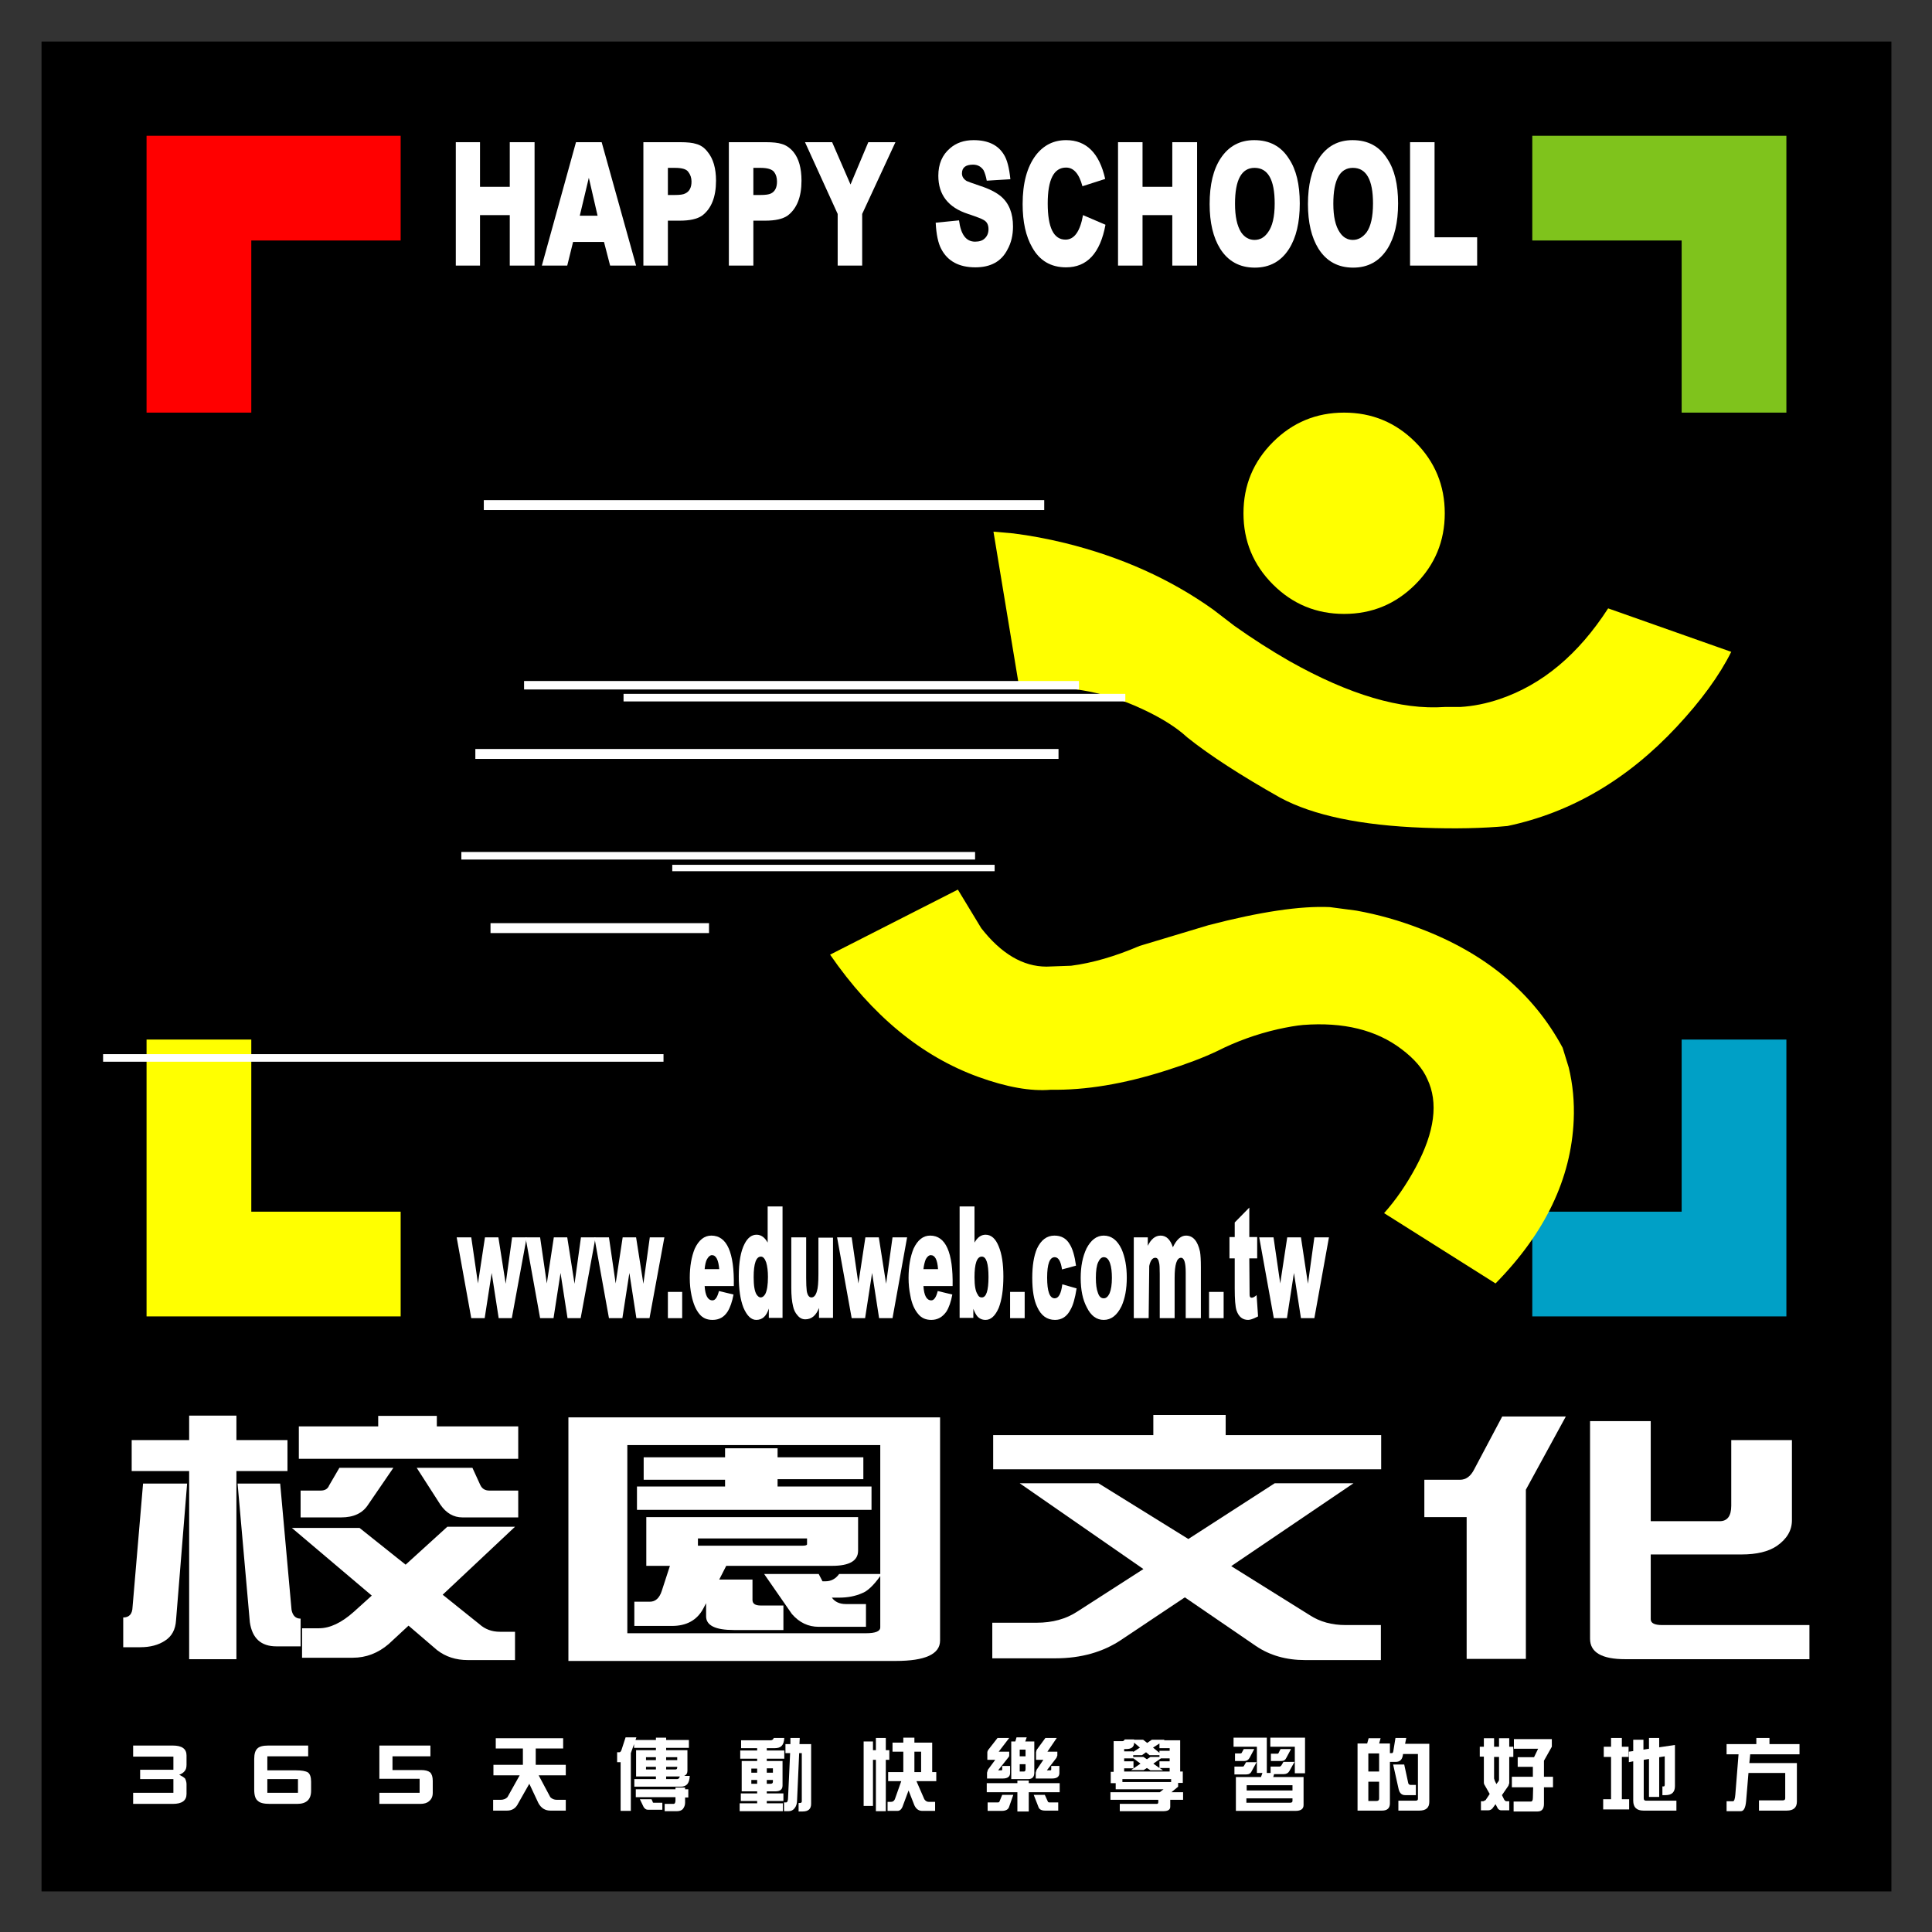 
<svg xmlns="http://www.w3.org/2000/svg" version="1.1" xmlns:xlink="http://www.w3.org/1999/xlink" preserveAspectRatio="none" x="0px" y="0px" width="100px" height="100px" viewBox="0 0 100 100">
<rect x="0" y="0" width="100" height="100" fill="#333333" stroke="none"/>
<defs>
<g id="Layer0_0_MEMBER_0_FILL">
<path fill="#000000" stroke="none" d="
M 0 0
L 0 317.05 317.05 317.05 317.05 0 0 0 Z"/>
</g>

<g id="Layer0_0_MEMBER_1_FILL">
<path fill="#7FC31C" stroke="none" d="
M 255.5 16.15
L 255.5 34.1 281.1 34.1 281.1 63.6 299.05 63.6 299.05 16.15 255.5 16.15 Z"/>
</g>

<g id="Layer0_0_MEMBER_2_FILL">
<path fill="#FF0000" stroke="none" d="
M 61.55 34.1
L 61.55 16.15 18 16.15 18 63.6 35.95 63.6 35.95 34.1 61.55 34.1 Z"/>
</g>

<g id="Layer0_0_MEMBER_3_FILL">
<path fill="#FFFF00" stroke="none" d="
M 35.95 171.05
L 18 171.05 18 218.5 61.55 218.5 61.55 200.55 35.95 200.55 35.95 171.05 Z"/>
</g>

<g id="Layer0_0_MEMBER_4_FILL">
<path fill="#00A0C6" stroke="none" d="
M 299.05 171.05
L 281.1 171.05 281.1 200.55 255.5 200.55 255.5 218.5 299.05 218.5 299.05 171.05 Z"/>
</g>

<g id="Layer0_0_MEMBER_5_MEMBER_0_FILL">
<path fill="#FFFF00" stroke="none" d="
M 223.25 63.6
Q 216.1 63.6 211.05 68.65 206 73.7 206 80.85 206 88 211.05 93.05 216.1 98.1 223.25 98.1 230.4 98.1 235.45 93.05 240.5 88 240.5 80.85 240.5 73.7 235.45 68.65 230.4 63.6 223.25 63.6 Z"/>
</g>

<g id="Layer0_0_MEMBER_5_MEMBER_1_FILL">
<path fill="#FFFF00" stroke="none" d="
M 173 179.65
Q 181.9 179.8 192.6 176.4 198 174.7 201.55 173 206.4 170.55 211.8 169.3 214.5 168.7 216.2 168.55 226.6 167.75 233.1 172.7 236.35 175.15 237.5 177.8 240.4 183.85 235.55 192.9 233.1 197.45 230.1 200.8
L 249.2 212.85
Q 261.95 199.9 262.6 184.85 262.8 180.2 261.75 175.85
L 260.7 172.45
Q 253.15 158.4 236.2 152 230.9 149.95 225.35 148.95
L 220.8 148.35
Q 213.25 148 200 151.45
L 188.2 155
Q 181.9 157.7 176.45 158.4
L 172.25 158.55
Q 166.2 158.55 161.05 151.95
L 157.05 145.35 135.15 156.5
Q 145.95 172.15 160.55 177.45 167.85 180.1 173 179.65 Z"/>
</g>

<g id="Layer0_0_MEMBER_5_MEMBER_2_FILL">
<path fill="#FFFF00" stroke="none" d="
M 200.8 97.35
Q 189.8 89.5 175.4 85.95 170.9 84.85 166.55 84.3
L 163.15 84 167.6 110.9
Q 178.75 109.75 188.65 114.4 193.6 116.7 196.35 119.25 202.1 123.85 212.3 129.6 220.75 134.15 236.85 134.75 244.9 135.05 251.25 134.45 267.6 131 280.25 117.45 286.55 110.7 289.6 104.6
L 268.5 97.15
Q 260.85 109 249.9 112.7 246.5 113.85 243.15 114.05
L 240.5 114.05
Q 229.25 114.85 213.9 106.2 209.1 103.45 204.45 100.15
L 200.8 97.35 Z"/>
</g>

<g id="Layer0_0_MEMBER_6_FILL">
<path fill="#FFFFFF" stroke="none" d="
M 171.85 80.3
L 171.85 78.6 75.8 78.6 75.8 80.3 171.85 80.3 Z"/>
</g>

<g id="Layer0_0_MEMBER_7_FILL">
<path fill="#FFFFFF" stroke="none" d="
M 177.8 111.05
L 177.8 109.6 82.7 109.6 82.7 111.05 177.8 111.05 Z"/>
</g>

<g id="Layer0_0_MEMBER_8_FILL">
<path fill="#FFFFFF" stroke="none" d="
M 185.75 113.1
L 185.75 111.8 99.75 111.8 99.75 113.1 185.75 113.1 Z"/>
</g>

<g id="Layer0_0_MEMBER_9_FILL">
<path fill="#FFFFFF" stroke="none" d="
M 174.3 122.95
L 174.3 121.25 74.35 121.25 74.35 122.95 174.3 122.95 Z"/>
</g>

<g id="Layer0_0_MEMBER_10_FILL">
<path fill="#FFFFFF" stroke="none" d="
M 71.95 138.9
L 71.95 140.2 160 140.2 160 138.9 71.95 138.9 Z"/>
</g>

<g id="Layer0_0_MEMBER_11_FILL">
<path fill="#FFFFFF" stroke="none" d="
M 163.35 142.2
L 163.35 141.1 108.1 141.1 108.1 142.2 163.35 142.2 Z"/>
</g>

<g id="Layer0_0_MEMBER_12_FILL">
<path fill="#FFFFFF" stroke="none" d="
M 76.95 151.1
L 76.95 152.8 114.4 152.8 114.4 151.1 76.95 151.1 Z"/>
</g>

<g id="Layer0_0_MEMBER_13_FILL">
<path fill="#FFFFFF" stroke="none" d="
M 10.55 173.55
L 10.55 174.85 106.6 174.85 106.6 173.55 10.55 173.55 Z"/>
</g>

<g id="Layer0_0_MEMBER_14_MEMBER_0_FILL">
<path fill="#FFFFFF" stroke="none" d="
M 78.3 204.95
L 76 204.95 74.8 212.85 73.65 204.95 71.15 204.95 73.65 218.8 75.95 218.8 77.15 211.05 78.35 218.8 80.6 218.8 83.15 204.95 80.65 204.95 79.55 212.9 78.3 204.95 Z"/>
</g>

<g id="Layer0_0_MEMBER_14_MEMBER_1_FILL">
<path fill="#FFFFFF" stroke="none" d="
M 94.95 204.95
L 92.45 204.95 91.35 212.9 90.1 204.95 87.8 204.95 86.6 212.85 85.45 204.95 82.95 204.95 85.45 218.8 87.75 218.8 88.95 211.05 90.15 218.8 92.4 218.8 94.95 204.95 Z"/>
</g>

<g id="Layer0_0_MEMBER_14_MEMBER_2_FILL">
<path fill="#FFFFFF" stroke="none" d="
M 106.75 204.95
L 104.25 204.95 103.15 212.9 101.9 204.95 99.6 204.95 98.4 212.85 97.25 204.95 94.75 204.95 97.25 218.8 99.55 218.8 100.75 211.05 101.95 218.8 104.2 218.8 106.75 204.95 Z"/>
</g>

<g id="Layer0_0_MEMBER_14_MEMBER_3_FILL">
<path fill="#FFFFFF" stroke="none" d="
M 109.8 218.8
L 109.8 214.3 107.35 214.3 107.35 218.8 109.8 218.8 Z"/>
</g>

<g id="Layer0_0_MEMBER_14_MEMBER_4_FILL">
<path fill="#FFFFFF" stroke="none" d="
M 114.8 204.65
Q 113 204.65 111.95 206.9 111.1 209 111.1 211.9 111.1 213.5 111.4 214.9 111.85 217.05 112.8 218.15 113.6 219.1 115 219.1 116.7 219.1 117.6 217.65 118.25 216.6 118.6 214.75
L 116.1 214.15
Q 115.7 215.75 115 215.75 113.8 215.75 113.65 213.3
L 118.65 213.3
Q 118.8 204.65 114.8 204.65
M 114.05 208.7
Q 114.45 208 114.9 208 115.95 208 116.15 210.4
L 113.65 210.4
Q 113.75 209.25 114.05 208.7 Z"/>
</g>

<g id="Layer0_0_MEMBER_14_MEMBER_5_FILL">
<path fill="#FFFFFF" stroke="none" d="
M 127 199.65
L 124.45 199.65 124.45 205.85
Q 123.7 204.5 122.55 204.5 121.3 204.5 120.5 206.05 119.5 207.95 119.5 211.65 119.5 214.95 120.3 217 121.2 219.1 122.5 219.1 124.05 219.1 124.65 217.15
L 124.65 218.75 127 218.75 127 199.65
M 123.3 208.25
Q 123.85 208.25 124.2 209.25 124.5 210.25 124.5 211.75 124.5 213.75 124.05 214.65 123.7 215.25 123.25 215.25 122.9 215.25 122.55 214.75 122.05 213.95 122.05 211.8 122.05 208.25 123.3 208.25 Z"/>
</g>

<g id="Layer0_0_MEMBER_14_MEMBER_6_FILL">
<path fill="#FFFFFF" stroke="none" d="
M 135.65 205
L 133.15 205 133.15 211.25
Q 133.15 213.4 132.9 214.15 132.6 215.25 131.95 215.25 131.35 215.25 131.15 214.15 131.05 213.35 131.05 211.9
L 131.05 204.95 128.5 204.95 128.5 213.65
Q 128.5 215.5 128.8 216.75 129 217.7 129.55 218.3 130.1 219 130.9 219 132.5 219 133.25 217.05
L 133.25 218.75 135.65 218.75 135.65 205 Z"/>
</g>

<g id="Layer0_0_MEMBER_14_MEMBER_7_FILL">
<path fill="#FFFFFF" stroke="none" d="
M 148.35 204.95
L 145.85 204.95 144.75 212.9 143.5 204.95 141.2 204.95 140 212.85 138.85 204.95 136.35 204.95 138.85 218.8 141.15 218.8 142.35 211.05 143.55 218.8 145.85 218.8 148.35 204.95 Z"/>
</g>

<g id="Layer0_0_MEMBER_14_MEMBER_8_FILL">
<path fill="#FFFFFF" stroke="none" d="
M 148.6 211.9
Q 148.6 213.5 148.9 214.9 149.25 216.95 150.3 218.15 151.1 219.1 152.5 219.1 154.1 219.1 155.1 217.65 155.75 216.6 156.1 214.75
L 153.6 214.15
Q 153.2 215.75 152.5 215.75 151.3 215.75 151.15 213.3
L 156.15 213.3
Q 156.3 204.65 152.3 204.65 150.5 204.65 149.45 206.9 148.6 209 148.6 211.9
M 153.65 210.4
L 151.15 210.4
Q 151.25 209.45 151.55 208.7 151.95 208 152.4 208 153.5 208 153.65 210.4 Z"/>
</g>

<g id="Layer0_0_MEMBER_14_MEMBER_9_FILL">
<path fill="#FFFFFF" stroke="none" d="
M 161.8 204.5
Q 160.65 204.5 159.9 205.85
L 159.9 199.65 157.35 199.65 157.35 218.75 159.7 218.75 159.7 217.2
Q 160.05 218.1 160.4 218.5 160.95 219.1 161.8 219.1 163.15 219.1 164.05 217.05 164.85 215 164.85 211.65 164.85 208.4 164.05 206.5 163.25 204.5 161.8 204.5
M 161.15 215.25
Q 160.65 215.25 160.45 214.75 159.9 214 159.9 211.8 159.9 208.25 161.15 208.25 162.3 208.25 162.3 211.75 162.3 215.25 161.15 215.25 Z"/>
</g>

<g id="Layer0_0_MEMBER_14_MEMBER_10_FILL">
<path fill="#FFFFFF" stroke="none" d="
M 168.5 218.8
L 168.5 214.3 166 214.3 166 218.8 168.5 218.8 Z"/>
</g>

<g id="Layer0_0_MEMBER_14_MEMBER_11_FILL">
<path fill="#FFFFFF" stroke="none" d="
M 177.3 209.8
Q 176.95 207.25 176.2 206.1 175.35 204.65 173.6 204.65 171.65 204.65 170.6 206.9 169.8 208.8 169.8 211.9 169.8 215.15 170.65 216.9 171.65 219.1 173.7 219.1 175.45 219.1 176.35 217.35 177 216.25 177.4 213.7
L 174.95 213
Q 174.65 215.4 173.65 215.4 172.35 215.4 172.35 211.85 172.35 208.35 173.65 208.35 174.6 208.35 174.9 210.45
L 177.3 209.8 Z"/>
</g>

<g id="Layer0_0_MEMBER_14_MEMBER_12_FILL">
<path fill="#FFFFFF" stroke="none" d="
M 185.1 216.75
Q 186 214.75 186 211.85 186 209 185.1 206.95 184 204.65 182.05 204.65 180.25 204.65 179.1 206.85 178.1 208.95 178.1 211.9 178.1 215 179.15 216.95 180.2 219.1 182.05 219.1 183.95 219.1 185.1 216.75
M 183.45 211.9
Q 183.45 213.6 183.05 214.55 182.65 215.4 182.05 215.4 181.35 215.4 181.05 214.45 180.7 213.55 180.7 211.9 180.7 210.05 181.1 209.2 181.5 208.35 182.05 208.35 182.8 208.35 183.15 209.45 183.45 210.35 183.45 211.9 Z"/>
</g>

<g id="Layer0_0_MEMBER_14_MEMBER_13_FILL">
<path fill="#FFFFFF" stroke="none" d="
M 198.7 210.1
Q 198.7 208.25 198.55 207.4 197.95 204.65 196.15 204.65 194.85 204.65 193.9 206.65 193.25 204.65 191.8 204.65 190.45 204.65 189.6 206.4
L 189.6 204.95 187.2 204.95 187.2 218.8 189.75 218.8 189.85 209.85
Q 190.15 208.45 190.9 208.45 191.4 208.45 191.55 209.35 191.65 209.7 191.65 211.25
L 191.65 218.8 194.2 218.8 194.2 211.9
Q 194.2 208.45 195.3 208.45 196.1 208.45 196.1 210.95
L 196.1 218.8 198.7 218.8 198.7 210.1 Z"/>
</g>

<g id="Layer0_0_MEMBER_14_MEMBER_14_FILL">
<path fill="#FFFFFF" stroke="none" d="
M 202.6 218.8
L 202.6 214.3 200.1 214.3 200.1 218.8 202.6 218.8 Z"/>
</g>

<g id="Layer0_0_MEMBER_14_MEMBER_15_FILL">
<path fill="#FFFFFF" stroke="none" d="
M 207 199.85
L 204.5 202.4 204.5 204.9 203.6 204.9 203.6 208.55 204.5 208.55 204.5 213.7
Q 204.5 216.5 204.8 217.45 205.35 219.1 206.8 219.1 207.3 219.1 208.3 218.6
L 208.5 218.5 208.25 214.85
Q 207.75 215.3 207.4 215.3 207.05 215.3 207.05 214.8
L 207 208.55 208.35 208.55 208.35 204.9 207 204.9 207 199.85 Z"/>
</g>

<g id="Layer0_0_MEMBER_14_MEMBER_16_FILL">
<path fill="#FFFFFF" stroke="none" d="
M 220.65 204.95
L 218.15 204.95 217.05 212.9 215.85 204.95 213.5 204.95 212.3 212.85 211.15 204.95 208.7 204.95 211.2 218.8 213.45 218.8 214.65 211.05 215.85 218.8 218.15 218.8 220.65 204.95 Z"/>
</g>

<g id="Layer0_0_MEMBER_15_MEMBER_0_FILL">
<path fill="#FFFFFF" stroke="none" d="
M 84.5 38.4
L 84.5 17.25 80.25 17.25 80.25 24.9 75.15 24.9 75.15 17.25 71 17.25 71 38.4 75.15 38.4 75.15 29.75 80.25 29.75 80.25 38.4 84.5 38.4 Z"/>
</g>

<g id="Layer0_0_MEMBER_15_MEMBER_1_FILL">
<path fill="#FFFFFF" stroke="none" d="
M 96 17.25
L 91.6 17.25 85.75 38.4 90.1 38.4 91.1 34.35 96.4 34.35 97.45 38.4 101.9 38.4 96 17.25
M 95.3 29.85
L 92.25 29.85 93.8 23.35 95.3 29.85 Z"/>
</g>

<g id="Layer0_0_MEMBER_15_MEMBER_2_FILL">
<path fill="#FFFFFF" stroke="none" d="
M 115.6 23.85
Q 115.6 20.65 114.15 18.9 113.35 17.85 112.2 17.55 111.3 17.25 109.45 17.25
L 103.15 17.25 103.15 38.4 107.35 38.4 107.35 30.7 109.4 30.7
Q 111.95 30.7 113.2 29.85 115.6 28.05 115.6 23.85
M 107.35 21.65
L 108.55 21.65
Q 110.4 21.65 110.85 22.35 111.4 23.05 111.4 24 111.4 25.55 110.3 26.05 109.85 26.3 108.55 26.3
L 107.35 26.3 107.35 21.65 Z"/>
</g>

<g id="Layer0_0_MEMBER_15_MEMBER_3_FILL">
<path fill="#FFFFFF" stroke="none" d="
M 126.85 17.55
Q 125.95 17.25 124.15 17.25
L 117.8 17.25 117.8 38.4 122 38.4 122 30.7 124.05 30.7
Q 126.6 30.7 127.85 29.85 130.25 28.05 130.25 23.85 130.25 20.6 128.85 18.9 127.95 17.85 126.85 17.55
M 122 21.65
L 123.2 21.65
Q 125 21.65 125.55 22.35 126.05 23 126.05 24 126.05 25.55 125 26.05 124.5 26.3 123.2 26.3
L 122 26.3 122 21.65 Z"/>
</g>

<g id="Layer0_0_MEMBER_15_MEMBER_4_FILL">
<path fill="#FFFFFF" stroke="none" d="
M 135.5 17.25
L 130.85 17.25 136.45 29.55 136.45 38.4 140.65 38.4 140.65 29.55 146.35 17.25 141.7 17.25 138.65 24.5 135.5 17.25 Z"/>
</g>

<g id="Layer0_0_MEMBER_15_MEMBER_5_FILL">
<path fill="#FFFFFF" stroke="none" d="
M 166.5 31.7
Q 166.5 28.3 164.45 26.55 163.2 25.5 160.9 24.75 158.7 24 158.55 23.9 157.75 23.4 157.75 22.6 157.75 21.1 159.65 21.1 160.8 21.1 161.45 22.05 161.8 22.75 162 23.85
L 166.05 23.6
Q 165.75 20.65 164.95 19.4 163.45 16.9 159.75 16.9 157.3 16.9 155.7 18.3 153.7 20 153.7 23 153.7 27.9 158.8 29.55 161.05 30.3 161.5 30.6 162.3 31.05 162.3 32.15 162.3 33.15 161.65 33.75 161.1 34.3 160 34.3 157.7 34.3 157.25 30.65
L 153.25 31.05
Q 153.4 34.05 154.2 35.55 155.85 38.7 160.05 38.7 164 38.7 165.55 35.65 166.5 33.95 166.5 31.7 Z"/>
</g>

<g id="Layer0_0_MEMBER_15_MEMBER_6_FILL">
<path fill="#FFFFFF" stroke="none" d="
M 175.6 16.9
Q 172.4 16.9 170.4 19.5 168.15 22.5 168.15 27.85 168.15 32.45 169.8 35.3 171.7 38.7 175.6 38.7 181 38.7 182.35 31.4
L 178.5 29.75
Q 177.75 33.95 175.5 33.95 172.45 33.95 172.45 27.75 172.45 21.6 175.6 21.6 177.55 21.6 178.4 24.8
L 182.3 23.55
Q 180.8 16.9 175.6 16.9 Z"/>
</g>

<g id="Layer0_0_MEMBER_15_MEMBER_7_FILL">
<path fill="#FFFFFF" stroke="none" d="
M 198.05 17.25
L 193.8 17.25 193.8 24.9 188.7 24.9 188.7 17.25 184.5 17.25 184.5 38.4 188.7 38.4 188.7 29.75 193.8 29.75 193.8 38.4 198.05 38.4 198.05 17.25 Z"/>
</g>

<g id="Layer0_0_MEMBER_15_MEMBER_8_FILL">
<path fill="#FFFFFF" stroke="none" d="
M 213.8 20.1
Q 211.8 16.9 207.85 16.9 204.15 16.9 202.1 20 200.2 22.85 200.2 27.85 200.2 32.6 202 35.5 204.05 38.75 207.95 38.75 211.75 38.75 213.8 35.55 215.65 32.65 215.65 27.75 215.65 22.85 213.8 20.1
M 211.35 27.75
Q 211.35 31.15 210.2 32.7 209.3 34 207.9 34 206.5 34 205.6 32.7 204.55 31.05 204.55 27.8 204.55 21.65 207.9 21.65 211.35 21.65 211.35 27.75 Z"/>
</g>

<g id="Layer0_0_MEMBER_15_MEMBER_9_FILL">
<path fill="#FFFFFF" stroke="none" d="
M 230.65 20.1
Q 228.65 16.9 224.7 16.9 221 16.9 218.95 20 217.05 22.95 217.05 27.85 217.05 32.6 218.85 35.5 220.9 38.75 224.8 38.75 228.6 38.75 230.65 35.55 232.5 32.65 232.5 27.75 232.5 22.85 230.65 20.1
M 222.5 32.7
Q 221.4 31.1 221.4 27.8 221.4 21.65 224.75 21.65 228.2 21.65 228.2 27.75 228.2 31.15 227.1 32.7 226.1 34 224.75 34 223.35 34 222.5 32.7 Z"/>
</g>

<g id="Layer0_0_MEMBER_15_MEMBER_10_FILL">
<path fill="#FFFFFF" stroke="none" d="
M 246.05 38.4
L 246.05 33.55 238.75 33.55 238.75 17.25 234.55 17.25 234.55 38.4 246.05 38.4 Z"/>
</g>

<g id="Layer0_0_MEMBER_16_FILL">
<path fill="#FFFFFF" stroke="none" d="
M 35.7 270.9
Q 36.3 275.05 40.25 275.05
L 44.4 275.05 44.4 270.3
Q 43.15 270.3 42.85 268.8
L 40.9 247.15 33.6 247.15 35.7 270.9
M 24.95 247.15
L 17.4 247.15 15.6 268.3
Q 15.55 270.1 14 270.1
L 14 275.2 16.9 275.2
Q 19.5 275.2 21.2 274.05 22.9 272.95 23.05 270.6
L 24.95 247.15
M 42.15 245
L 42.15 239.7 33.4 239.7 33.4 235.5 25.3 235.5 25.3 239.7 15.45 239.7 15.45 245 25.3 245 25.3 277.25 33.4 277.25 33.4 245 42.15 245
M 51.05 244.45
L 49.3 247.45
Q 48.95 248.35 47.85 248.35
L 44.4 248.35 44.4 252.95 51.35 252.95
Q 54.55 252.95 55.95 250.8
L 60.3 244.45 51.05 244.45
M 81.15 277.4
L 81.15 272.55 78.55 272.55
Q 76.5 272.55 75.05 271.25
L 68.75 266.2 81.15 254.55 69.55 254.55 62.4 261.05 54.5 254.75 42.9 254.75 56.6 266.35 53.5 269.15
Q 50.35 271.95 47.55 271.95
L 44.65 271.95 44.65 277 53.35 277
Q 56.75 277 59.5 274.65
L 62.9 271.5 67.8 275.7
Q 70 277.4 73.05 277.4
L 81.15 277.4
M 81.7 252.95
L 81.7 248.35 76.75 248.35
Q 75.65 248.35 75.2 247.4
L 73.85 244.45 64.3 244.45 68.35 250.75
Q 69.85 252.95 72.15 252.95
L 81.7 252.95
M 81.7 242.9
L 81.7 237.35 67.75 237.35 67.75 235.55 57.7 235.55 57.7 237.35 44.1 237.35 44.1 242.9 81.7 242.9 Z"/>
</g>

<g id="Layer0_0_MEMBER_17_FILL">
<path fill="#FFFFFF" stroke="none" d="
M 224.85 247.1
L 211.35 247.1 196.55 256.65 181.15 247.1 167.65 247.1 188.85 261.8 177.5 269.1
Q 174.6 271 170.55 271
L 162.95 271 162.95 277.1 173.75 277.1
Q 180.35 277.1 185.1 273.9
L 195.95 266.65 208.15 275
Q 211.7 277.4 216.55 277.4
L 229.55 277.4 229.55 271.4 223.5 271.4
Q 219.95 271.4 217.35 269.7
L 203.9 261.3 224.85 247.1
M 229.6 244.7
L 229.6 238.85 202.95 238.85 202.95 235.4 190.55 235.4 190.55 238.85 163.1 238.85 163.1 244.7 229.6 244.7 Z"/>
</g>

<g id="Layer0_0_MEMBER_18_FILL">
<path fill="#FFFFFF" stroke="none" d="
M 250.35 235.65
L 245.55 244.7
Q 244.65 246.5 243.1 246.5
L 237 246.5 237 252.9 244.25 252.9 244.25 277.2 254.4 277.2 254.4 248.2 261.25 235.65 250.35 235.65
M 300 239.7
L 289.6 239.7 289.6 250.95
Q 289.6 253.6 287.6 253.6
L 275.8 253.6 275.8 236.45 265.4 236.45 265.4 273.75
Q 265.4 277.25 271.45 277.25
L 303 277.25 303 271.4 277.75 271.4
Q 275.8 271.4 275.8 270.4
L 275.8 259.3 291.35 259.3
Q 295.25 259.3 297.4 257.85 300 256.05 300 253.45
L 300 239.7 Z"/>
</g>

<g id="Layer0_0_MEMBER_19_MEMBER_0_FILL">
<path fill="#FFFFFF" stroke="none" d="
M 24.55 296.4
Q 24.85 296.05 24.85 295.35
L 24.85 293.75
Q 24.85 292.05 22.5 292.05
L 15.7 292.05 15.7 293.95 22.6 293.95 22.6 296.2 16.9 296.2 16.9 297.8 22.6 297.8 22.6 300.15 15.7 300.15 15.7 302.05 22.5 302.05
Q 24.85 302.05 24.85 300.35
L 24.85 298.7
Q 24.85 298.2 24.6 297.7 24.3 297.4 23.6 297.05 24.2 296.85 24.55 296.4 Z"/>
</g>

<g id="Layer0_0_MEMBER_19_MEMBER_1_FILL">
<path fill="#FFFFFF" stroke="none" d="
M 38.7 296.3
L 38.7 293.9 45.7 293.9 45.7 292.05 38.85 292.05
Q 37.5 292.05 37 292.55 36.45 293.05 36.45 294.35
L 36.45 299.6
Q 36.45 301.1 37.1 301.55 37.6 302.05 39.15 302.05
L 43.8 302.05
Q 46.2 302.05 46.2 299.8
L 46.2 298.25
Q 46.2 297.05 45.65 296.65 45.05 296.3 43.6 296.3
L 38.7 296.3
M 43.95 297.8
L 43.95 300.15 38.7 300.15 38.7 297.8 43.95 297.8 Z"/>
</g>

<g id="Layer0_0_MEMBER_19_MEMBER_2_FILL">
<path fill="#FFFFFF" stroke="none" d="
M 66.6 296.65
Q 66.1 296.25 65.05 296.25
L 60.15 296.25 60.15 293.9 66.65 293.9 66.65 292.05 57.9 292.05 57.9 297.75 64.8 297.75 64.8 300.15 57.9 300.15 57.9 302.05 64.9 302.05
Q 65.9 302.05 66.4 301.6 67.05 301.1 67.05 300.15
L 67.05 298.1
Q 67.05 297.1 66.6 296.65 Z"/>
</g>

<g id="Layer0_0_MEMBER_19_MEMBER_3_FILL">
<path fill="#FFFFFF" stroke="none" d="
M 82.5 292.55
L 82.5 295.35 77.45 295.35 77.45 297.15 81.95 297.15 79.85 300.9
Q 79.4 301.35 78.7 301.35
L 77.4 301.35 77.4 303.2 79.8 303.2
Q 81.1 303.2 81.7 301.95
L 83.6 298.6 85.15 301.9
Q 85.85 303.2 87.2 303.2
L 89.85 303.2 89.85 301.35 88.3 301.35
Q 87.65 301.35 87.2 300.9
L 85.2 297.15 89.85 297.15 89.85 295.35 84.7 295.35 84.7 292.55 89.4 292.55 89.4 290.8 77.85 290.8 77.85 292.55 82.5 292.55 Z"/>
</g>

<g id="Layer0_0_MEMBER_19_MEMBER_4_FILL">
<path fill="#FFFFFF" stroke="none" d="
M 106.4 303.05
L 106.4 301.85 104.9 301.85
Q 104.75 301.85 104.75 301.7
L 104.55 301.25 102.55 301.25 103.2 302.6
Q 103.5 303.05 103.9 303.05
L 106.4 303.05
M 110.85 299.55
L 110.3 299.55 110.3 299.25 108.65 299.25 108.65 299.55 101.85 299.55 101.85 300.9 108.65 300.9 108.65 301.45
Q 108.65 302.05 108.3 302.05
L 106.8 302.05 106.8 303.3 108.9 303.3
Q 109.55 303.3 109.9 302.95 110.3 302.45 110.3 301.85
L 110.3 300.95 110.85 300.95 110.85 299.55
M 100.1 290.65
L 99.4 292.8
Q 99.25 293.2 99.05 293.2
L 98.65 293.2 98.65 294.9 99.25 294.9 99.25 303.25 101 303.25 101 293.35 101.55 291.8 101.55 292.45 105.3 292.45 105.3 292.85 101.9 292.85 101.9 297.35 105.3 297.35 105.3 297.8 101.6 297.8 101.6 299.1 109.6 299.1
Q 110.25 299.1 110.65 298.7 111.05 298.25 111.1 297.25
L 110.15 297.25
Q 110.7 297 110.7 296.4
L 110.7 292.85 107.05 292.85 107.05 292.45 110.95 292.45 110.95 291.1 107.05 291.1 107.05 290.7 105.3 290.7 105.3 291.1 101.8 291.1 101.95 290.65 100.1 290.65
M 103.6 294.55
L 103.6 294.05 105.3 294.05 105.3 294.55 103.6 294.55
M 103.6 296.15
L 103.6 295.7 105.3 295.7 105.3 296.15 103.6 296.15
M 108.65 296.15
L 107.05 296.15 107.05 295.7 108.95 295.7 108.95 295.8
Q 108.95 296.15 108.65 296.15
M 107.05 294.55
L 107.05 294.05 108.95 294.05 108.95 294.55 107.05 294.55
M 109.4 297.35
Q 109.25 297.8 108.95 297.8
L 107.05 297.8 107.05 297.35 109.4 297.35 Z"/>
</g>

<g id="Layer0_0_MEMBER_19_MEMBER_5_FILL">
<path fill="#FFFFFF" stroke="none" d="
M 129.95 290.75
L 128.35 290.75 128.35 291.8 127.5 291.8 127.5 293.35 128.3 293.35 127.95 300.9
Q 127.95 301.8 127.6 301.8
L 127.25 301.8 127.25 303.3 128.05 303.3
Q 128.7 303.3 129.1 302.75 129.5 302.25 129.5 301.25
L 129.85 293.35 130.3 293.35 130.3 301.65
Q 130.3 301.9 129.9 301.9
L 129.75 301.9 129.75 303.35 130.45 303.35
Q 131.9 303.35 131.9 302.05
L 131.9 291.8 129.9 291.8 129.95 290.75
M 119.9 291.15
L 119.9 292.5 122.65 292.5 122.65 292.9 119.75 292.9 119.75 294.3 122.65 294.3 122.65 294.7 120 294.7 120 299.9 122.65 299.9 122.65 300.25 119.85 300.25 119.85 301.55 122.65 301.55 122.65 301.95 119.65 301.95 119.65 303.3 127.05 303.3 127.05 301.95 124.3 301.95 124.3 301.55 127.15 301.55 127.15 300.25 124.3 300.25 124.3 299.9 125.8 299.9
Q 127 299.9 127 298.9
L 127 294.7 124.3 294.7 124.3 294.3 127.3 294.3 127.3 292.9 124.3 292.9 124.3 292.5 125.65 292.5
Q 126.45 292.5 126.8 292.15 127.25 291.75 127.3 290.75
L 125.5 290.75
Q 125.35 291.15 124.95 291.15
L 119.9 291.15
M 122.65 296.7
L 121.65 296.7 121.65 296 122.65 296 122.65 296.7
M 124.3 295.95
L 125.35 295.95 125.35 296.7 124.3 296.7 124.3 295.95
M 124.95 298.6
L 124.3 298.6 124.3 297.95 125.35 297.95 125.35 298.25
Q 125.35 298.6 124.95 298.6
M 122.65 298.6
L 121.65 298.6 121.65 297.95 122.65 297.95 122.65 298.6 Z"/>
</g>

<g id="Layer0_0_MEMBER_19_MEMBER_6_FILL">
<path fill="#FFFFFF" stroke="none" d="
M 144.7 290.75
L 143 290.75 143 292.85 142.5 292.85 142.5 291.35 140.9 291.35 140.9 302.4 142.5 302.4 142.5 294.5 143 294.5 143 303.3 144.7 303.3 144.7 294.5 145.3 294.5 145.3 292.85 144.7 292.85 144.7 290.75
M 149.6 290.7
L 147.7 290.7 147.7 291.55 145.85 291.55 145.85 293.1 147.7 293.1 147.7 296.6 145.1 296.6 145.1 298.15 147.35 298.15 146.25 301.25
Q 146.05 301.7 145.6 301.7
L 145 301.7 145 303.25 146.7 303.25
Q 147.35 303.25 147.65 302.3
L 148.6 299.75 149.6 302.3
Q 150.05 303.25 150.95 303.25
L 153.15 303.25 153.15 301.7 152.05 301.7
Q 151.6 301.7 151.3 301.25
L 149.95 298.15 153.35 298.15 153.35 296.6 152.65 296.6 152.65 291.55 149.6 291.55 149.6 290.7
M 149.6 293.1
L 150.75 293.1 150.75 296.6 149.6 296.6 149.6 293.1 Z"/>
</g>

<g id="Layer0_0_MEMBER_19_MEMBER_7_FILL">
<path fill="#FFFFFF" stroke="none" d="
M 164.65 300.5
L 164.2 301.6
Q 164.15 301.8 163.9 301.8
L 162.15 301.8 162.15 303.25 164.55 303.25
Q 165.65 303.25 165.85 302.5
L 166.55 300.5 164.65 300.5
M 174.5 300.05
L 174.5 298.5 169.2 298.5 169.2 298.05 167.25 298.05 167.25 298.5 162 298.5 162 300.05 167.25 300.05 167.25 303.35 169.2 303.35 169.2 300.05 174.5 300.05
M 174.25 303.2
L 174.25 301.8 172.75 301.8
Q 172.5 301.8 172.45 301.6
L 171.95 300.5 170.05 300.5 170.85 302.55
Q 171.05 303.2 172 303.2
L 174.25 303.2
M 170.55 292.8
L 170.45 293.2 170.45 294.5 171.7 294.5 170.55 296.2 170.4 296.7 170.4 297.7 173.2 297.7
Q 174.45 297.7 174.45 296.75
L 174.45 295.55 173.05 295.55 173.05 296.15
Q 173.05 296.3 172.9 296.3
L 172.3 296.3 173.95 294.15 174.1 293.75 174.1 293.1 172.4 293.1 174 290.75 172.05 290.75 170.55 292.8
M 165.85 290.75
L 163.85 290.75 162.25 292.8
Q 162.1 293.05 162.1 293.2
L 162.1 294.5 163.45 294.5 162.2 296.2 162.05 296.7 162.05 297.7 164.75 297.7
Q 166 297.7 166 296.75
L 166 295.55 164.65 295.55 164.65 296.15
Q 164.65 296.3 164.5 296.3
L 163.95 296.3 165.65 294.15
Q 165.85 293.95 165.85 293.75
L 165.85 293.1 164.05 293.1 165.85 290.75
M 168.85 290.65
L 167.1 290.65 166.9 291.35 166.2 291.35 166.2 297.8 169.1 297.8
Q 170.15 297.8 170.15 296.7
L 170.15 291.35 168.6 291.35 168.85 290.65
M 167.65 293.9
L 167.65 292.75 168.65 292.75 168.65 293.9 167.65 293.9
M 168.4 296.5
L 167.65 296.5 167.65 295.25 168.65 295.25 168.65 296.05
Q 168.65 296.5 168.4 296.5 Z"/>
</g>

<g id="Layer0_0_MEMBER_19_MEMBER_8_FILL">
<path fill="#FFFFFF" stroke="none" d="
M 187.25 291.05
L 187.25 291 185.65 291
Q 185.5 291.3 185.25 291.3
L 183.75 291.3 183.75 296.55 183.25 296.55 183.25 298.5 184.1 298.5 184.1 299.55 192.3 299.55 191.65 300.05 183.2 300.05 183.2 301.35 191.4 301.35 191.4 301.75
Q 191.4 302.05 191.15 302.05
L 184.8 302.05 184.8 303.3 192.25 303.3
Q 193.45 303.3 193.45 302.55
L 193.45 301.35 195.65 301.35 195.65 300.05 193.65 300.05 194.8 299.1 194.8 298.45 195.6 298.45 195.6 296.5 195.15 296.5 195.15 291.15 192.35 291.15 192.5 291.05 190.3 291.05 189.5 291.6 188.8 291.05 187.25 291.05
M 187.25 291.6
L 187.25 291.55 188.25 292.4 187.1 293.15 187.1 293.05 185.55 293.05 185.55 292.65 185.9 292.65
Q 187.25 292.65 187.25 291.6
M 185.55 296.5
L 185.55 295.95 187.15 295.95 187.15 294.75 185.55 294.75 185.55 294.25 187.15 294.25 188.35 295.15 186.75 296.25 188.9 296.25 189.45 295.9 190.05 296.3 192.2 296.3 191.65 295.9 193.35 295.9 193.35 296.5 185.55 296.5
M 187.1 294
L 187.1 293.7 188.6 293.7 189.3 293.2 189.9 293.7 191.6 293.7 191.6 294 190.05 294 189.45 294.4 188.85 294 187.1 294
M 191.6 293.3
L 190.5 292.4 191.6 291.7 191.6 292.5 193.35 292.5 193.35 292.95 191.6 292.95 191.6 293.3
M 191.6 295.9
L 190.55 295.15 191.85 294.25 193.35 294.25 193.35 294.75 191.6 294.75 191.6 295.9
M 193.6 297.8
L 193.6 298.3 185.25 298.3 185.25 297.8 193.6 297.8 Z"/>
</g>

<g id="Layer0_0_MEMBER_19_MEMBER_9_FILL">
<path fill="#FFFFFF" stroke="none" d="
M 210.6 290.7
L 210.6 292.25 214.8 292.25 214.8 296.8 216.55 296.8 216.55 290.7 210.6 290.7
M 208.3 296.75
L 209.25 296.75 209 297.45 204.7 297.45 204.7 303.25 214.9 303.25
Q 216.3 303.25 216.3 302.25
L 216.3 297.45 211.1 297.45 211.25 296.95 212.9 296.95
Q 213.55 296.95 213.85 296.45
L 214.75 294.85 212.85 294.85 212.5 295.45
Q 212.35 295.65 212.2 295.65
L 210.65 295.65 210.65 296.75 210 296.75 210 290.7 204.3 290.7 204.3 292.25 208.3 292.25 208.3 296.75
M 214.4 301.1
L 214.4 301.55
Q 214.4 301.85 214 301.85
L 206.5 301.85 206.5 301.1 214.4 301.1
M 214.4 298.85
L 214.4 299.75 206.55 299.75 206.55 298.85 214.4 298.85
M 211.8 293.45
L 210.7 293.45 210.7 294.7 212.5 294.7
Q 213.1 294.7 213.35 294.15
L 214.15 292.65 212.35 292.65 212.05 293.25
Q 212 293.45 211.8 293.45
M 206.1 295.5
Q 206.05 295.65 205.85 295.65
L 204.45 295.65 204.45 297 206.5 297
Q 207.15 297 207.4 296.45
L 208.25 294.9 206.45 294.9 206.1 295.5
M 206.05 292.65
L 205.75 293.2
Q 205.7 293.4 205.45 293.4
L 204.55 293.4 204.55 294.7 206.15 294.7
Q 206.75 294.7 207.05 294.15
L 207.85 292.65 206.05 292.65 Z"/>
</g>

<g id="Layer0_0_MEMBER_19_MEMBER_10_FILL">
<path fill="#FFFFFF" stroke="none" d="
M 233.55 295.3
L 231.65 295.3 232.6 299.55
Q 232.85 300.55 233.7 300.55
L 235.55 300.55 235.55 298.8 234.65 298.8
Q 234.25 298.8 234.2 298.3
L 233.55 295.3
M 227.2 291.7
L 225.55 291.7 225.55 303.2 229.75 303.2
Q 231.1 303.2 231.1 301.95
L 231.1 294.85 232.1 294.85
Q 233.1 294.85 233.3 293.8
L 233.35 293.5 235.9 293.5 235.9 301.2
Q 235.9 301.5 235.5 301.5
L 232.55 301.5 232.55 303.2 236.15 303.2
Q 237.85 303.2 237.85 301.7
L 237.85 291.75 233.7 291.75 233.9 290.75 232.05 290.75 231.7 292.9
Q 231.65 293.35 231.45 293.35
L 231.1 293.35 231.1 291.7 229.25 291.7 229.5 290.8 227.45 290.8 227.2 291.7
M 227.4 296.5
L 227.4 293.4 229.25 293.4 229.25 296.5 227.4 296.5
M 228.8 301.55
L 227.4 301.55 227.4 298.25 229.25 298.25 229.25 301.15
Q 229.25 301.55 228.8 301.55 Z"/>
</g>

<g id="Layer0_0_MEMBER_19_MEMBER_11_FILL">
<path fill="#FFFFFF" stroke="none" d="
M 252.35 290.95
L 252.35 292.6 256.5 292.6 255.8 294.05 253 294.05 253 295.7 255.6 295.7 255.6 297.4 252 297.4 252 299.2 255.65 299.2 255.6 301
Q 255.6 301.65 255.25 301.65
L 252.3 301.65 252.3 303.35 256.4 303.35
Q 257.5 303.35 257.5 302.05
L 257.5 299.2 259.05 299.2 259.05 297.4 257.5 297.4 257.5 294.65 258.85 292.25 258.85 290.95 252.35 290.95
M 251.55 290.8
L 249.8 290.8 249.8 292.25 248.95 292.25 248.95 290.8 247.2 290.8 247.2 292.25 246.5 292.25 246.5 293.95 247.2 293.95 247.2 298.35
Q 247.2 298.65 247.35 298.85
L 248.2 300.35 247.5 301.4 247.1 301.6 246.7 301.6 246.7 303.15 247.95 303.15
Q 248.35 303.15 248.65 302.85
L 249.2 302.1 249.6 302.85
Q 249.85 303.15 250.15 303.15
L 251.55 303.15 251.55 301.6 251 301.6
Q 250.8 301.5 250.7 301.35
L 250.3 300.55 251.4 298.95 251.55 298.5 251.55 294 252.25 294 252.25 292.25 251.55 292.25 251.55 290.8
M 248.95 294
L 249.8 294 249.8 297.85
Q 249.8 298.1 249.65 298.25
L 249.35 298.65 249.1 298.15 248.95 297.7 248.95 294 Z"/>
</g>

<g id="Layer0_0_MEMBER_19_MEMBER_12_FILL">
<path fill="#FFFFFF" stroke="none" d="
M 272.8 291.05
L 272.8 293 272.05 293.1 272.05 294.9 272.8 294.75 272.8 301.5
Q 272.8 303.2 274.55 303.2
L 280.2 303.2 280.2 301.5 275 301.5
Q 274.6 301.5 274.6 301.1
L 274.6 294.5 275.5 294.35 275.5 300.85 277.25 300.85 277.25 294.05 278.2 293.9 278.2 298.7
Q 278.2 299.05 278.05 299.05
L 277.8 299.05 277.8 300.55 278.35 300.55
Q 279.95 300.55 279.95 299
L 279.95 291.95 277.25 292.35 277.25 290.75 275.5 290.75 275.5 292.6 274.55 292.75 274.55 291.05 272.8 291.05
M 270.85 290.75
L 269 290.75 269 292.25 267.75 292.25 267.75 294 269 294 269 301.25 267.65 301.25 267.65 303 272.1 303 272.1 301.25 270.85 301.25 270.85 294 272 294 272 292.25 270.85 292.25 270.85 290.75 Z"/>
</g>

<g id="Layer0_0_MEMBER_19_MEMBER_13_FILL">
<path fill="#FFFFFF" stroke="none" d="
M 288.8 291.8
L 288.8 293.55 290.85 293.55 290.3 300.45
Q 290.2 301.6 289.9 301.6
L 288.8 301.6 288.8 303.3 291.25 303.3
Q 292 303.3 292.15 301.55
L 292.55 296.75 298.85 296.75 298.85 301.1
Q 298.85 301.45 298.4 301.45
L 294.35 301.45 294.35 303.2 299.1 303.2
Q 300.85 303.2 300.85 301.65
L 300.85 295.05 292.7 295.05 292.85 293.55 301.3 293.55 301.3 291.8 296.15 291.8 296.15 290.75 293.9 290.75 293.9 291.8 288.8 291.8 Z"/>
</g>

<g id="Layer0_0_MEMBER_20_FILL">
<path fill="#FFFFFF" stroke="none" d="
M 146.4 277.55
Q 154 277.55 154 274.05
L 154 235.8 90.3 235.8 90.3 277.55 146.4 277.55
M 143.75 263
L 143.75 271.8
Q 143.75 272.8 141.3 272.8
L 100.4 272.8 100.4 240.55 143.75 240.55 143.75 262.65 136.7 262.65
Q 135.8 263.9 134.35 263.9
L 133.85 263.9 133.2 262.65 123.85 262.65 128.6 269.5
Q 130.5 271.7 133.2 271.7
L 141.3 271.7 141.3 267.8 137.85 267.8
Q 136.25 267.8 135.45 266.7
L 136.7 266.7
Q 138.9 266.7 140.6 265.95 142 265.45 143.75 263
M 103.65 261.25
L 107.7 261.25 106.3 265.55
Q 105.7 267.4 104.25 267.4
L 101.6 267.4 101.6 271.55 108.05 271.55
Q 111.8 271.55 113.4 268.6
L 113.9 267.65 113.9 269.9
Q 113.9 272.25 118.65 272.25
L 127.15 272.25 127.15 268.05 123.25 268.05
Q 121.85 268.05 121.85 267.1
L 121.85 263.6 116.15 263.6 117.35 261.25 135.5 261.25
Q 139.95 261.25 139.95 258.65
L 139.95 252.9 103.65 252.9 103.65 261.25
M 112.5 257.8
L 112.5 256.55 131.2 256.55 131.2 257.55
Q 131.2 257.8 130.35 257.8
L 112.5 257.8
M 140.85 246.4
L 140.85 242.65 126.15 242.65 126.15 241.1 117.15 241.1 117.15 242.65 103.2 242.65 103.2 246.5 117.15 246.5 117.15 247.65 102.05 247.65 102.05 251.65 142.25 251.65 142.25 247.65 126.15 247.65 126.15 246.4 140.85 246.4 Z"/>
</g>
</defs>

<g transform="matrix( 0.302, 0, 0, 0.302, 2.15,2.15) ">
<use xlink:href="#Layer0_0_MEMBER_0_FILL"/>
</g>

<g transform="matrix( 0.302, 0, 0, 0.302, 2.15,2.15) ">
<use xlink:href="#Layer0_0_MEMBER_1_FILL"/>
</g>

<g transform="matrix( 0.302, 0, 0, 0.302, 2.15,2.15) ">
<use xlink:href="#Layer0_0_MEMBER_2_FILL"/>
</g>

<g transform="matrix( 0.302, 0, 0, 0.302, 2.15,2.15) ">
<use xlink:href="#Layer0_0_MEMBER_3_FILL"/>
</g>

<g transform="matrix( 0.302, 0, 0, 0.302, 2.15,2.15) ">
<use xlink:href="#Layer0_0_MEMBER_4_FILL"/>
</g>

<g transform="matrix( 0.302, 0, 0, 0.302, 2.15,2.15) ">
<use xlink:href="#Layer0_0_MEMBER_5_MEMBER_0_FILL"/>
</g>

<g transform="matrix( 0.302, 0, 0, 0.302, 2.15,2.15) ">
<use xlink:href="#Layer0_0_MEMBER_5_MEMBER_1_FILL"/>
</g>

<g transform="matrix( 0.302, 0, 0, 0.302, 2.15,2.15) ">
<use xlink:href="#Layer0_0_MEMBER_5_MEMBER_2_FILL"/>
</g>

<g transform="matrix( 0.302, 0, 0, 0.302, 2.15,2.15) ">
<use xlink:href="#Layer0_0_MEMBER_6_FILL"/>
</g>

<g transform="matrix( 0.302, 0, 0, 0.302, 2.15,2.15) ">
<use xlink:href="#Layer0_0_MEMBER_7_FILL"/>
</g>

<g transform="matrix( 0.302, 0, 0, 0.302, 2.15,2.15) ">
<use xlink:href="#Layer0_0_MEMBER_8_FILL"/>
</g>

<g transform="matrix( 0.302, 0, 0, 0.302, 2.15,2.15) ">
<use xlink:href="#Layer0_0_MEMBER_9_FILL"/>
</g>

<g transform="matrix( 0.302, 0, 0, 0.302, 2.15,2.15) ">
<use xlink:href="#Layer0_0_MEMBER_10_FILL"/>
</g>

<g transform="matrix( 0.302, 0, 0, 0.302, 2.15,2.15) ">
<use xlink:href="#Layer0_0_MEMBER_11_FILL"/>
</g>

<g transform="matrix( 0.302, 0, 0, 0.302, 2.15,2.15) ">
<use xlink:href="#Layer0_0_MEMBER_12_FILL"/>
</g>

<g transform="matrix( 0.302, 0, 0, 0.302, 2.15,2.15) ">
<use xlink:href="#Layer0_0_MEMBER_13_FILL"/>
</g>

<g transform="matrix( 0.302, 0, 0, 0.302, 2.15,2.15) ">
<use xlink:href="#Layer0_0_MEMBER_14_MEMBER_0_FILL"/>
</g>

<g transform="matrix( 0.302, 0, 0, 0.302, 2.15,2.15) ">
<use xlink:href="#Layer0_0_MEMBER_14_MEMBER_1_FILL"/>
</g>

<g transform="matrix( 0.302, 0, 0, 0.302, 2.15,2.15) ">
<use xlink:href="#Layer0_0_MEMBER_14_MEMBER_2_FILL"/>
</g>

<g transform="matrix( 0.302, 0, 0, 0.302, 2.15,2.15) ">
<use xlink:href="#Layer0_0_MEMBER_14_MEMBER_3_FILL"/>
</g>

<g transform="matrix( 0.302, 0, 0, 0.302, 2.15,2.15) ">
<use xlink:href="#Layer0_0_MEMBER_14_MEMBER_4_FILL"/>
</g>

<g transform="matrix( 0.302, 0, 0, 0.302, 2.15,2.15) ">
<use xlink:href="#Layer0_0_MEMBER_14_MEMBER_5_FILL"/>
</g>

<g transform="matrix( 0.302, 0, 0, 0.302, 2.15,2.15) ">
<use xlink:href="#Layer0_0_MEMBER_14_MEMBER_6_FILL"/>
</g>

<g transform="matrix( 0.302, 0, 0, 0.302, 2.15,2.15) ">
<use xlink:href="#Layer0_0_MEMBER_14_MEMBER_7_FILL"/>
</g>

<g transform="matrix( 0.302, 0, 0, 0.302, 2.15,2.15) ">
<use xlink:href="#Layer0_0_MEMBER_14_MEMBER_8_FILL"/>
</g>

<g transform="matrix( 0.302, 0, 0, 0.302, 2.15,2.15) ">
<use xlink:href="#Layer0_0_MEMBER_14_MEMBER_9_FILL"/>
</g>

<g transform="matrix( 0.302, 0, 0, 0.302, 2.15,2.15) ">
<use xlink:href="#Layer0_0_MEMBER_14_MEMBER_10_FILL"/>
</g>

<g transform="matrix( 0.302, 0, 0, 0.302, 2.15,2.15) ">
<use xlink:href="#Layer0_0_MEMBER_14_MEMBER_11_FILL"/>
</g>

<g transform="matrix( 0.302, 0, 0, 0.302, 2.15,2.15) ">
<use xlink:href="#Layer0_0_MEMBER_14_MEMBER_12_FILL"/>
</g>

<g transform="matrix( 0.302, 0, 0, 0.302, 2.15,2.15) ">
<use xlink:href="#Layer0_0_MEMBER_14_MEMBER_13_FILL"/>
</g>

<g transform="matrix( 0.302, 0, 0, 0.302, 2.15,2.15) ">
<use xlink:href="#Layer0_0_MEMBER_14_MEMBER_14_FILL"/>
</g>

<g transform="matrix( 0.302, 0, 0, 0.302, 2.15,2.15) ">
<use xlink:href="#Layer0_0_MEMBER_14_MEMBER_15_FILL"/>
</g>

<g transform="matrix( 0.302, 0, 0, 0.302, 2.15,2.15) ">
<use xlink:href="#Layer0_0_MEMBER_14_MEMBER_16_FILL"/>
</g>

<g transform="matrix( 0.302, 0, 0, 0.302, 2.15,2.15) ">
<use xlink:href="#Layer0_0_MEMBER_15_MEMBER_0_FILL"/>
</g>

<g transform="matrix( 0.302, 0, 0, 0.302, 2.15,2.15) ">
<use xlink:href="#Layer0_0_MEMBER_15_MEMBER_1_FILL"/>
</g>

<g transform="matrix( 0.302, 0, 0, 0.302, 2.15,2.15) ">
<use xlink:href="#Layer0_0_MEMBER_15_MEMBER_2_FILL"/>
</g>

<g transform="matrix( 0.302, 0, 0, 0.302, 2.15,2.15) ">
<use xlink:href="#Layer0_0_MEMBER_15_MEMBER_3_FILL"/>
</g>

<g transform="matrix( 0.302, 0, 0, 0.302, 2.15,2.15) ">
<use xlink:href="#Layer0_0_MEMBER_15_MEMBER_4_FILL"/>
</g>

<g transform="matrix( 0.302, 0, 0, 0.302, 2.15,2.15) ">
<use xlink:href="#Layer0_0_MEMBER_15_MEMBER_5_FILL"/>
</g>

<g transform="matrix( 0.302, 0, 0, 0.302, 2.15,2.15) ">
<use xlink:href="#Layer0_0_MEMBER_15_MEMBER_6_FILL"/>
</g>

<g transform="matrix( 0.302, 0, 0, 0.302, 2.15,2.15) ">
<use xlink:href="#Layer0_0_MEMBER_15_MEMBER_7_FILL"/>
</g>

<g transform="matrix( 0.302, 0, 0, 0.302, 2.15,2.15) ">
<use xlink:href="#Layer0_0_MEMBER_15_MEMBER_8_FILL"/>
</g>

<g transform="matrix( 0.302, 0, 0, 0.302, 2.15,2.15) ">
<use xlink:href="#Layer0_0_MEMBER_15_MEMBER_9_FILL"/>
</g>

<g transform="matrix( 0.302, 0, 0, 0.302, 2.15,2.15) ">
<use xlink:href="#Layer0_0_MEMBER_15_MEMBER_10_FILL"/>
</g>

<g transform="matrix( 0.302, 0, 0, 0.302, 2.15,2.15) ">
<use xlink:href="#Layer0_0_MEMBER_16_FILL"/>
</g>

<g transform="matrix( 0.302, 0, 0, 0.302, 2.15,2.15) ">
<use xlink:href="#Layer0_0_MEMBER_17_FILL"/>
</g>

<g transform="matrix( 0.302, 0, 0, 0.302, 2.15,2.15) ">
<use xlink:href="#Layer0_0_MEMBER_18_FILL"/>
</g>

<g transform="matrix( 0.302, 0, 0, 0.302, 2.15,2.15) ">
<use xlink:href="#Layer0_0_MEMBER_19_MEMBER_0_FILL"/>
</g>

<g transform="matrix( 0.302, 0, 0, 0.302, 2.15,2.15) ">
<use xlink:href="#Layer0_0_MEMBER_19_MEMBER_1_FILL"/>
</g>

<g transform="matrix( 0.302, 0, 0, 0.302, 2.15,2.15) ">
<use xlink:href="#Layer0_0_MEMBER_19_MEMBER_2_FILL"/>
</g>

<g transform="matrix( 0.302, 0, 0, 0.302, 2.15,2.15) ">
<use xlink:href="#Layer0_0_MEMBER_19_MEMBER_3_FILL"/>
</g>

<g transform="matrix( 0.302, 0, 0, 0.302, 2.15,2.15) ">
<use xlink:href="#Layer0_0_MEMBER_19_MEMBER_4_FILL"/>
</g>

<g transform="matrix( 0.302, 0, 0, 0.302, 2.15,2.15) ">
<use xlink:href="#Layer0_0_MEMBER_19_MEMBER_5_FILL"/>
</g>

<g transform="matrix( 0.302, 0, 0, 0.302, 2.15,2.15) ">
<use xlink:href="#Layer0_0_MEMBER_19_MEMBER_6_FILL"/>
</g>

<g transform="matrix( 0.302, 0, 0, 0.302, 2.15,2.15) ">
<use xlink:href="#Layer0_0_MEMBER_19_MEMBER_7_FILL"/>
</g>

<g transform="matrix( 0.302, 0, 0, 0.302, 2.15,2.15) ">
<use xlink:href="#Layer0_0_MEMBER_19_MEMBER_8_FILL"/>
</g>

<g transform="matrix( 0.302, 0, 0, 0.302, 2.15,2.15) ">
<use xlink:href="#Layer0_0_MEMBER_19_MEMBER_9_FILL"/>
</g>

<g transform="matrix( 0.302, 0, 0, 0.302, 2.15,2.15) ">
<use xlink:href="#Layer0_0_MEMBER_19_MEMBER_10_FILL"/>
</g>

<g transform="matrix( 0.302, 0, 0, 0.302, 2.15,2.15) ">
<use xlink:href="#Layer0_0_MEMBER_19_MEMBER_11_FILL"/>
</g>

<g transform="matrix( 0.302, 0, 0, 0.302, 2.15,2.15) ">
<use xlink:href="#Layer0_0_MEMBER_19_MEMBER_12_FILL"/>
</g>

<g transform="matrix( 0.302, 0, 0, 0.302, 2.15,2.15) ">
<use xlink:href="#Layer0_0_MEMBER_19_MEMBER_13_FILL"/>
</g>

<g transform="matrix( 0.302, 0, 0, 0.302, 2.15,2.15) ">
<use xlink:href="#Layer0_0_MEMBER_20_FILL"/>
</g>
</svg>

